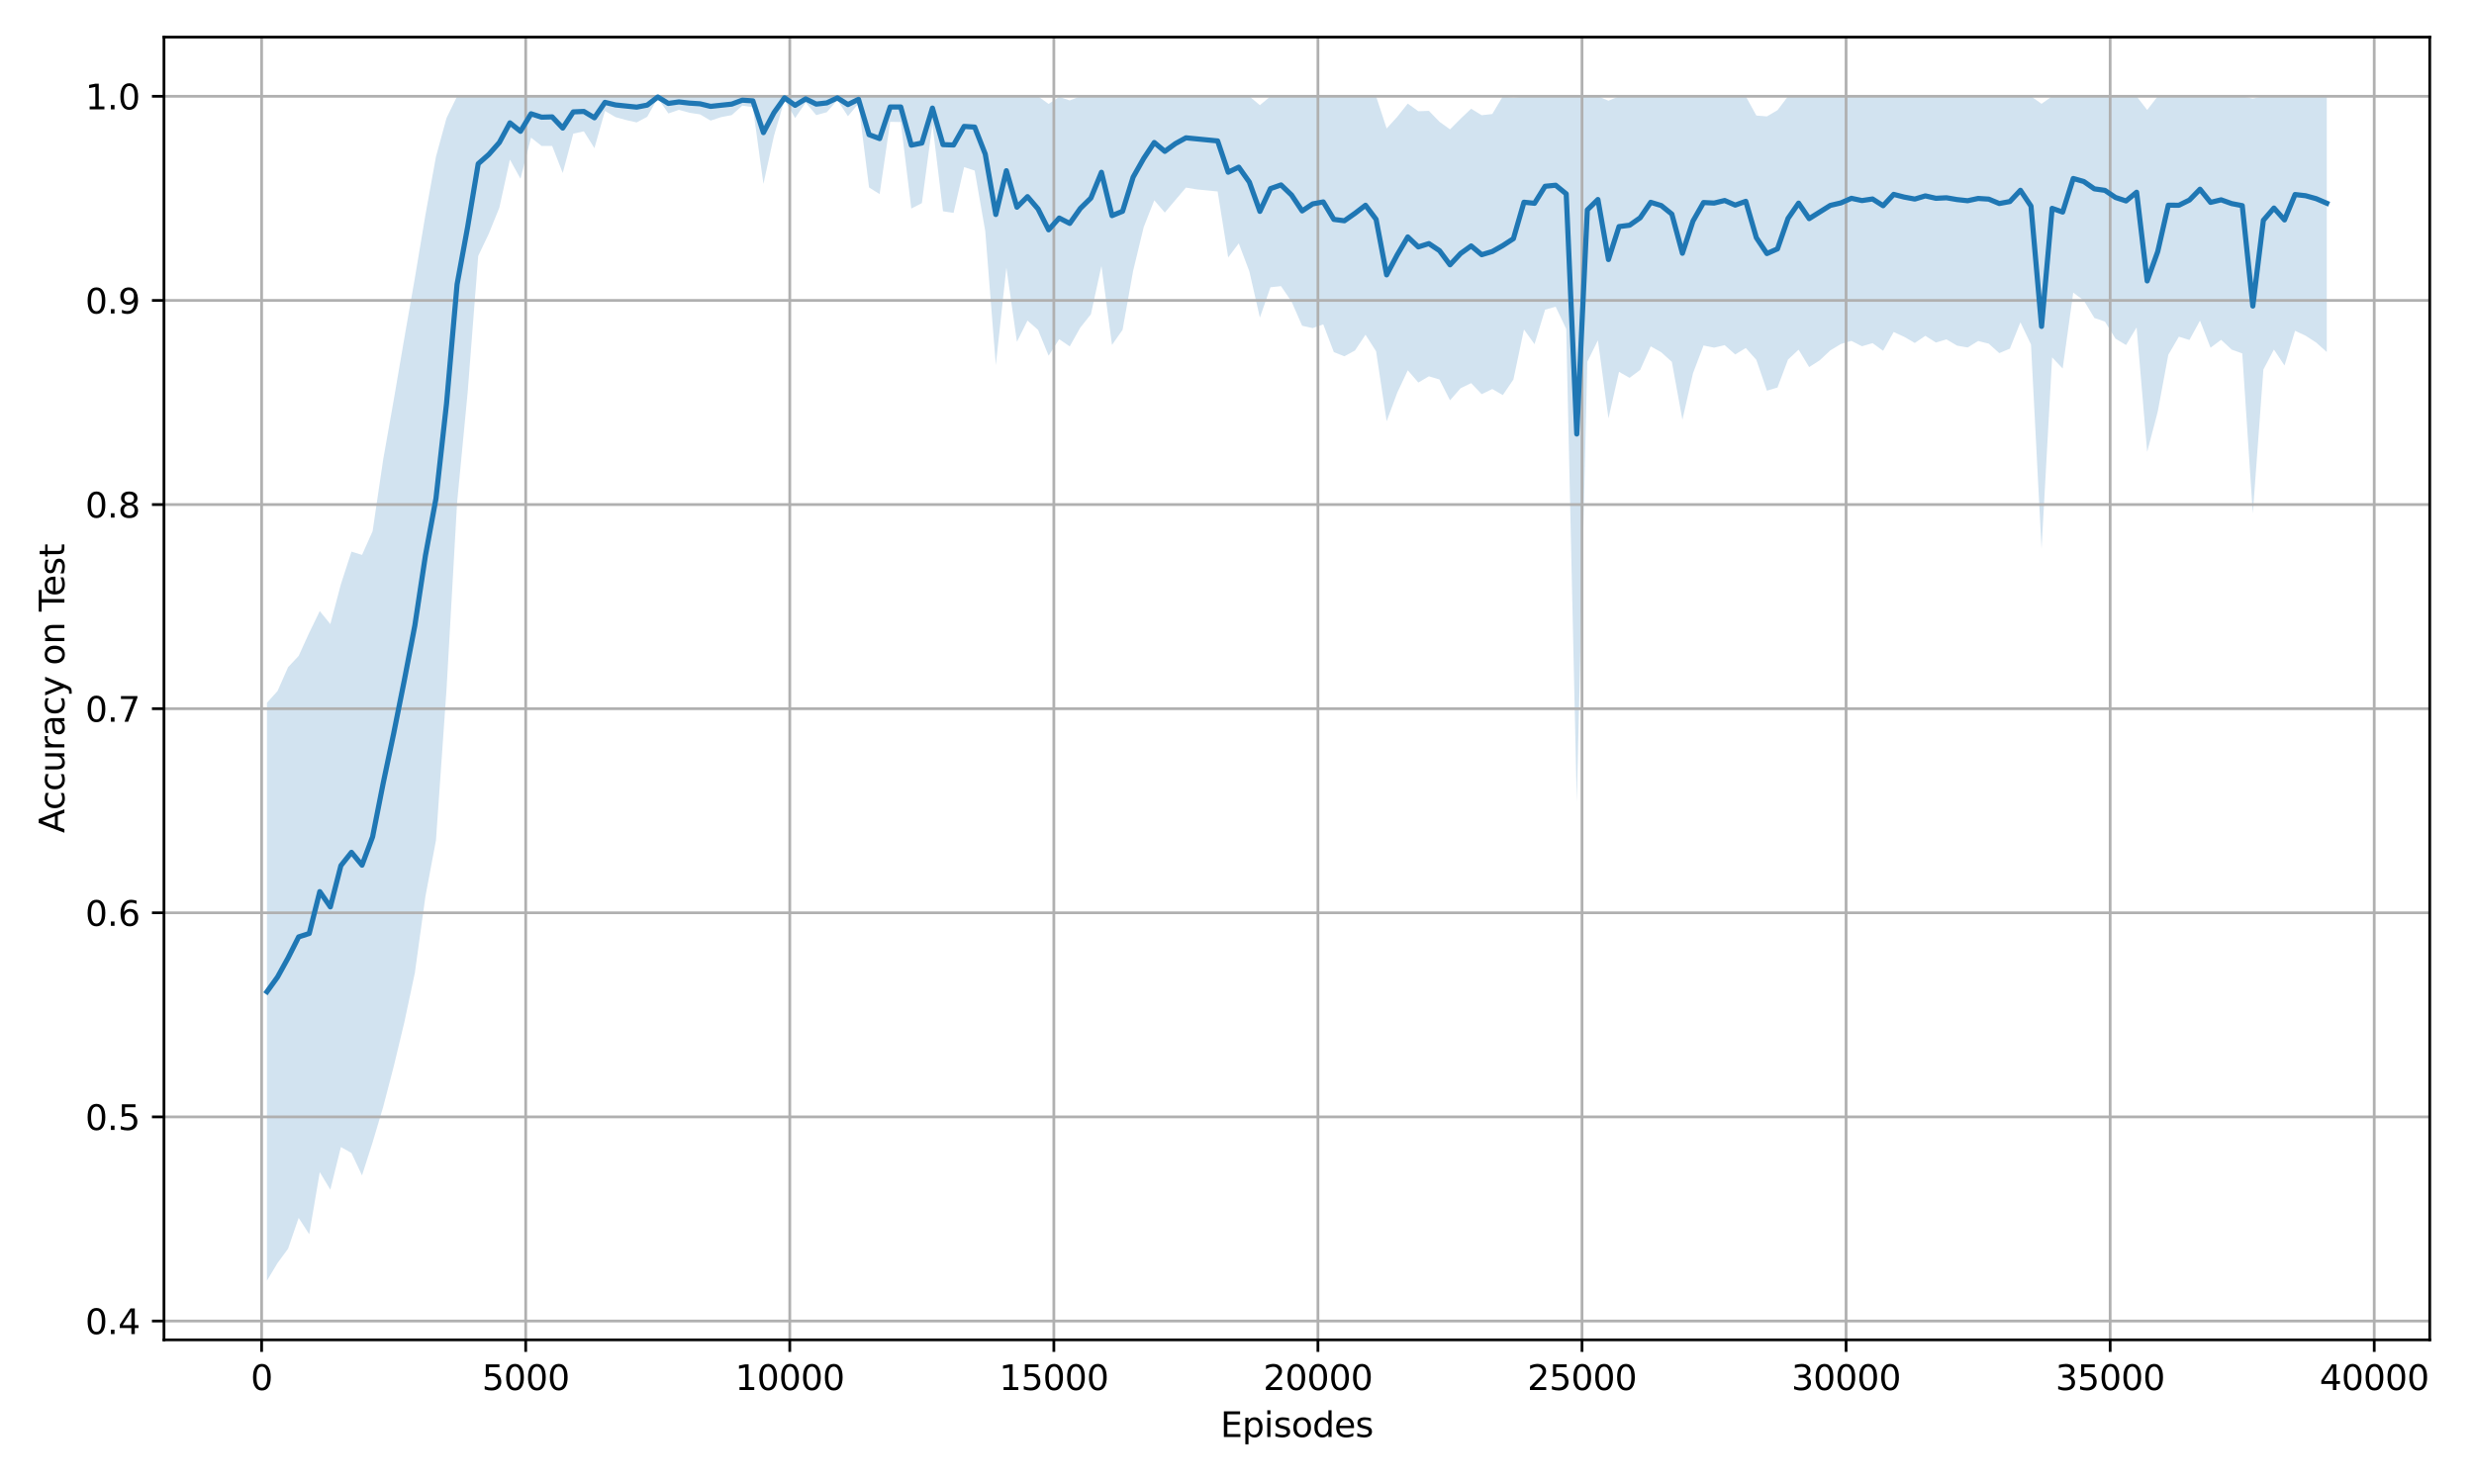 <?xml version="1.0" encoding="utf-8" standalone="no"?>
<!DOCTYPE svg PUBLIC "-//W3C//DTD SVG 1.1//EN"
  "http://www.w3.org/Graphics/SVG/1.1/DTD/svg11.dtd">
<svg xmlns:xlink="http://www.w3.org/1999/xlink" width="720pt" height="432pt" viewBox="0 0 720 432" xmlns="http://www.w3.org/2000/svg" version="1.1">
 <defs>
  <style type="text/css">*{stroke-linejoin: round; stroke-linecap: butt}</style>
 </defs>
 <g id="figure_1">
  <g id="patch_1">
   <path d="M 0 432 
L 720 432 
L 720 0 
L 0 0 
z
" style="fill: #ffffff"/>
  </g>
  <g id="axes_1">
   <g id="patch_2">
    <path d="M 47.72 390.04 
L 707.12 390.04 
L 707.12 10.8 
L 47.72 10.8 
z
" style="fill: #ffffff"/>
   </g>
   <g id="FillBetweenPolyCollection_1">
    <path d="M 77.693 204.584 
L 77.693 372.802 
L 80.767 367.682 
L 83.841 363.497 
L 86.915 354.534 
L 89.989 359.286 
L 93.063 341.223 
L 96.138 346.322 
L 99.212 333.914 
L 102.286 335.64 
L 105.36 342.17 
L 108.434 332.549 
L 111.508 322.26 
L 114.582 310.448 
L 117.656 297.666 
L 120.731 283.222 
L 123.805 260.965 
L 126.879 244.628 
L 129.953 200.647 
L 133.027 146.328 
L 136.101 114.22 
L 139.175 74.51 
L 142.249 68.046 
L 145.324 60.455 
L 148.398 46.464 
L 151.472 52.015 
L 154.546 40.065 
L 157.62 42.491 
L 160.694 42.49 
L 163.768 50.353 
L 166.842 38.901 
L 169.917 38.232 
L 172.991 43.127 
L 176.065 32.289 
L 179.139 34.095 
L 182.213 34.945 
L 185.287 35.636 
L 188.361 33.995 
L 191.435 28.516 
L 194.51 33.032 
L 197.584 31.97 
L 200.658 32.82 
L 203.732 33.298 
L 206.806 35.105 
L 209.88 34.097 
L 212.954 33.511 
L 216.028 30.748 
L 219.103 31.226 
L 222.177 53.541 
L 225.251 39.514 
L 228.325 29.101 
L 231.399 34.361 
L 234.473 29.845 
L 237.547 33.511 
L 240.622 32.661 
L 243.696 29.154 
L 246.77 33.829 
L 249.844 30.163 
L 252.918 54.564 
L 255.992 56.504 
L 259.066 35.467 
L 262.14 35.53 
L 265.215 60.713 
L 268.289 59.13 
L 271.363 36.164 
L 274.437 61.499 
L 277.511 61.974 
L 280.585 48.655 
L 283.659 49.662 
L 286.733 67.274 
L 289.808 106.29 
L 292.882 77.91 
L 295.956 99.496 
L 299.03 93.321 
L 302.104 96.029 
L 305.178 103.547 
L 308.252 98.737 
L 311.326 100.829 
L 314.401 95.356 
L 317.475 91.496 
L 320.549 77.428 
L 323.623 100.413 
L 326.697 96.008 
L 329.771 78.84 
L 332.845 66.134 
L 335.919 58.307 
L 338.994 61.886 
L 342.068 58.232 
L 345.142 54.61 
L 348.216 55.128 
L 351.29 55.426 
L 354.364 55.735 
L 357.438 74.939 
L 360.512 70.844 
L 363.587 78.975 
L 366.661 92.448 
L 369.735 83.628 
L 372.809 83.295 
L 375.883 87.817 
L 378.957 94.829 
L 382.031 95.511 
L 385.105 94.417 
L 388.18 102.499 
L 391.254 103.72 
L 394.328 102.031 
L 397.402 97.449 
L 400.476 102.256 
L 403.55 122.635 
L 406.624 114.35 
L 409.699 107.79 
L 412.773 111.365 
L 415.847 109.548 
L 418.921 110.472 
L 421.995 116.526 
L 425.069 113.022 
L 428.143 111.528 
L 431.217 114.749 
L 434.292 113.245 
L 437.366 115.007 
L 440.44 110.476 
L 443.514 95.912 
L 446.588 100.188 
L 449.662 90.152 
L 452.736 89.283 
L 455.81 95.752 
L 458.885 233.435 
L 461.959 105.307 
L 465.033 99.066 
L 468.107 121.782 
L 471.181 108.244 
L 474.255 109.993 
L 477.329 107.693 
L 480.403 100.816 
L 483.478 102.551 
L 486.552 105.336 
L 489.626 122.188 
L 492.7 108.675 
L 495.774 100.572 
L 498.848 101.202 
L 501.922 100.473 
L 504.996 103.185 
L 508.071 101.304 
L 511.145 104.752 
L 514.219 113.737 
L 517.293 112.811 
L 520.367 104.667 
L 523.441 101.796 
L 526.515 106.861 
L 529.589 104.89 
L 532.664 102.008 
L 535.738 100.142 
L 538.812 99.231 
L 541.886 100.8 
L 544.96 99.881 
L 548.034 102.116 
L 551.108 96.643 
L 554.183 98.057 
L 557.257 99.837 
L 560.331 97.758 
L 563.405 99.711 
L 566.479 98.792 
L 569.553 100.614 
L 572.627 101.159 
L 575.701 99.266 
L 578.776 100.043 
L 581.85 102.792 
L 584.924 101.498 
L 587.998 93.827 
L 591.072 100.283 
L 594.146 159.796 
L 597.22 104.022 
L 600.294 107.291 
L 603.369 85.183 
L 606.443 87.475 
L 609.517 92.565 
L 612.591 93.614 
L 615.665 98.584 
L 618.739 100.443 
L 621.813 95.292 
L 624.887 131.542 
L 627.962 119.817 
L 631.036 103.284 
L 634.11 98.008 
L 637.184 98.972 
L 640.258 93.335 
L 643.332 101.217 
L 646.406 98.918 
L 649.48 101.774 
L 652.555 102.881 
L 655.629 149.473 
L 658.703 107.576 
L 661.777 101.75 
L 664.851 106.408 
L 667.925 96.297 
L 670.999 97.726 
L 674.073 99.724 
L 677.148 102.47 
L 677.148 28.038 
L 677.148 28.038 
L 674.073 28.038 
L 670.999 28.038 
L 667.925 28.038 
L 664.851 28.038 
L 661.777 28.038 
L 658.703 28.038 
L 655.629 28.701 
L 652.555 28.038 
L 649.48 28.038 
L 646.406 28.038 
L 643.332 28.038 
L 640.258 28.038 
L 637.184 28.038 
L 634.11 28.038 
L 631.036 28.038 
L 627.962 28.038 
L 624.887 32.018 
L 621.813 28.038 
L 618.739 28.038 
L 615.665 28.038 
L 612.591 28.038 
L 609.517 28.038 
L 606.443 28.038 
L 603.369 28.038 
L 600.294 28.038 
L 597.22 28.038 
L 594.146 30.217 
L 591.072 28.038 
L 587.998 28.038 
L 584.924 28.038 
L 581.85 28.038 
L 578.776 28.038 
L 575.701 28.038 
L 572.627 28.038 
L 569.553 28.038 
L 566.479 28.038 
L 563.405 28.038 
L 560.331 28.038 
L 557.257 28.038 
L 554.183 28.038 
L 551.108 28.038 
L 548.034 28.038 
L 544.96 28.038 
L 541.886 28.038 
L 538.812 28.038 
L 535.738 28.038 
L 532.664 28.038 
L 529.589 28.038 
L 526.515 28.038 
L 523.441 28.038 
L 520.367 28.038 
L 517.293 32.087 
L 514.219 33.89 
L 511.145 33.632 
L 508.071 28.038 
L 504.996 28.038 
L 501.922 28.038 
L 498.848 28.038 
L 495.774 28.038 
L 492.7 28.038 
L 489.626 28.038 
L 486.552 28.038 
L 483.478 28.038 
L 480.403 28.038 
L 477.329 28.038 
L 474.255 28.038 
L 471.181 28.038 
L 468.107 29.322 
L 465.033 28.038 
L 461.959 28.038 
L 458.885 28.038 
L 455.81 28.038 
L 452.736 28.038 
L 449.662 28.038 
L 446.588 28.038 
L 443.514 28.038 
L 440.44 28.48 
L 437.366 28.038 
L 434.292 33.194 
L 431.217 33.538 
L 428.143 31.654 
L 425.069 34.56 
L 421.995 37.659 
L 418.921 35.438 
L 415.847 32.268 
L 412.773 32.388 
L 409.699 30.154 
L 406.624 34.025 
L 403.55 37.404 
L 400.476 28.038 
L 397.402 28.038 
L 394.328 28.038 
L 391.254 28.038 
L 388.18 28.038 
L 385.105 28.038 
L 382.031 28.038 
L 378.957 28.038 
L 375.883 28.038 
L 372.809 28.038 
L 369.735 28.038 
L 366.661 30.619 
L 363.587 28.038 
L 360.512 28.038 
L 357.438 28.038 
L 354.364 28.038 
L 351.29 28.038 
L 348.216 28.038 
L 345.142 28.038 
L 342.068 28.038 
L 338.994 28.038 
L 335.919 28.038 
L 332.845 28.038 
L 329.771 28.038 
L 326.697 28.038 
L 323.623 28.038 
L 320.549 28.038 
L 317.475 28.038 
L 314.401 28.038 
L 311.326 29.236 
L 308.252 28.203 
L 305.178 30.26 
L 302.104 28.038 
L 299.03 28.038 
L 295.956 28.038 
L 292.882 28.038 
L 289.808 28.038 
L 286.733 28.038 
L 283.659 28.038 
L 280.585 28.038 
L 277.511 28.038 
L 274.437 28.038 
L 271.363 28.038 
L 268.289 28.038 
L 265.215 28.038 
L 262.14 28.038 
L 259.066 28.038 
L 255.992 28.038 
L 252.918 28.038 
L 249.844 28.038 
L 246.77 28.038 
L 243.696 28.038 
L 240.622 28.038 
L 237.547 28.038 
L 234.473 28.038 
L 231.399 28.038 
L 228.325 28.038 
L 225.251 28.038 
L 222.177 28.038 
L 219.103 28.038 
L 216.028 28.038 
L 212.954 28.038 
L 209.88 28.038 
L 206.806 28.038 
L 203.732 28.038 
L 200.658 28.038 
L 197.584 28.038 
L 194.51 28.038 
L 191.435 28.038 
L 188.361 28.038 
L 185.287 28.038 
L 182.213 28.038 
L 179.139 28.038 
L 176.065 28.038 
L 172.991 28.038 
L 169.917 28.038 
L 166.842 28.038 
L 163.768 28.038 
L 160.694 28.038 
L 157.62 28.038 
L 154.546 28.038 
L 151.472 28.038 
L 148.398 28.038 
L 145.324 28.038 
L 142.249 28.038 
L 139.175 28.038 
L 136.101 28.038 
L 133.027 28.038 
L 129.953 34.349 
L 126.879 45.606 
L 123.805 62.589 
L 120.731 80.958 
L 117.656 98.512 
L 114.582 116.452 
L 111.508 133.822 
L 108.434 154.651 
L 105.36 161.536 
L 102.286 160.583 
L 99.212 170.056 
L 96.138 181.68 
L 93.063 177.888 
L 89.989 184.209 
L 86.915 190.942 
L 83.841 194.214 
L 80.767 201.165 
L 77.693 204.584 
z
" clip-path="url(#pde3101cbdd)" style="fill: #1f77b4; fill-opacity: 0.2"/>
   </g>
   <g id="matplotlib.axis_1">
    <g id="xtick_1">
     <g id="line2d_1">
      <path d="M 76.14 390.04 
L 76.14 10.8 
" clip-path="url(#pde3101cbdd)" style="fill: none; stroke: #b0b0b0; stroke-width: 0.8; stroke-linecap: square"/>
     </g>
     <g id="line2d_2">
      <defs>
       <path id="m061607aec3" d="M 0 0 
L 0 3.5 
" style="stroke: #000000; stroke-width: 0.8"/>
      </defs>
      <g>
       <use xlink:href="#m061607aec3" x="76.14" y="390.04" style="stroke: #000000; stroke-width: 0.8"/>
      </g>
     </g>
     <g id="text_1">
      <!-- 0 -->
      <g transform="translate(72.959 404.638) scale(0.1 -0.1)">
       <defs>
        <path id="DejaVuSans-30" d="M 2034 4250 
Q 1547 4250 1301 3770 
Q 1056 3291 1056 2328 
Q 1056 1369 1301 889 
Q 1547 409 2034 409 
Q 2525 409 2770 889 
Q 3016 1369 3016 2328 
Q 3016 3291 2770 3770 
Q 2525 4250 2034 4250 
z
M 2034 4750 
Q 2819 4750 3233 4129 
Q 3647 3509 3647 2328 
Q 3647 1150 3233 529 
Q 2819 -91 2034 -91 
Q 1250 -91 836 529 
Q 422 1150 422 2328 
Q 422 3509 836 4129 
Q 1250 4750 2034 4750 
z
" transform="scale(0.016)"/>
       </defs>
       <use xlink:href="#DejaVuSans-30"/>
      </g>
     </g>
    </g>
    <g id="xtick_2">
     <g id="line2d_3">
      <path d="M 152.993 390.04 
L 152.993 10.8 
" clip-path="url(#pde3101cbdd)" style="fill: none; stroke: #b0b0b0; stroke-width: 0.8; stroke-linecap: square"/>
     </g>
     <g id="line2d_4">
      <g>
       <use xlink:href="#m061607aec3" x="152.993" y="390.04" style="stroke: #000000; stroke-width: 0.8"/>
      </g>
     </g>
     <g id="text_2">
      <!-- 5000 -->
      <g transform="translate(140.268 404.638) scale(0.1 -0.1)">
       <defs>
        <path id="DejaVuSans-35" d="M 691 4666 
L 3169 4666 
L 3169 4134 
L 1269 4134 
L 1269 2991 
Q 1406 3038 1543 3061 
Q 1681 3084 1819 3084 
Q 2600 3084 3056 2656 
Q 3513 2228 3513 1497 
Q 3513 744 3044 326 
Q 2575 -91 1722 -91 
Q 1428 -91 1123 -41 
Q 819 9 494 109 
L 494 744 
Q 775 591 1075 516 
Q 1375 441 1709 441 
Q 2250 441 2565 725 
Q 2881 1009 2881 1497 
Q 2881 1984 2565 2268 
Q 2250 2553 1709 2553 
Q 1456 2553 1204 2497 
Q 953 2441 691 2322 
L 691 4666 
z
" transform="scale(0.016)"/>
       </defs>
       <use xlink:href="#DejaVuSans-35"/>
       <use xlink:href="#DejaVuSans-30" transform="translate(63.623 0)"/>
       <use xlink:href="#DejaVuSans-30" transform="translate(127.246 0)"/>
       <use xlink:href="#DejaVuSans-30" transform="translate(190.869 0)"/>
      </g>
     </g>
    </g>
    <g id="xtick_3">
     <g id="line2d_5">
      <path d="M 229.847 390.04 
L 229.847 10.8 
" clip-path="url(#pde3101cbdd)" style="fill: none; stroke: #b0b0b0; stroke-width: 0.8; stroke-linecap: square"/>
     </g>
     <g id="line2d_6">
      <g>
       <use xlink:href="#m061607aec3" x="229.847" y="390.04" style="stroke: #000000; stroke-width: 0.8"/>
      </g>
     </g>
     <g id="text_3">
      <!-- 10000 -->
      <g transform="translate(213.94 404.638) scale(0.1 -0.1)">
       <defs>
        <path id="DejaVuSans-31" d="M 794 531 
L 1825 531 
L 1825 4091 
L 703 3866 
L 703 4441 
L 1819 4666 
L 2450 4666 
L 2450 531 
L 3481 531 
L 3481 0 
L 794 0 
L 794 531 
z
" transform="scale(0.016)"/>
       </defs>
       <use xlink:href="#DejaVuSans-31"/>
       <use xlink:href="#DejaVuSans-30" transform="translate(63.623 0)"/>
       <use xlink:href="#DejaVuSans-30" transform="translate(127.246 0)"/>
       <use xlink:href="#DejaVuSans-30" transform="translate(190.869 0)"/>
       <use xlink:href="#DejaVuSans-30" transform="translate(254.492 0)"/>
      </g>
     </g>
    </g>
    <g id="xtick_4">
     <g id="line2d_7">
      <path d="M 306.7 390.04 
L 306.7 10.8 
" clip-path="url(#pde3101cbdd)" style="fill: none; stroke: #b0b0b0; stroke-width: 0.8; stroke-linecap: square"/>
     </g>
     <g id="line2d_8">
      <g>
       <use xlink:href="#m061607aec3" x="306.7" y="390.04" style="stroke: #000000; stroke-width: 0.8"/>
      </g>
     </g>
     <g id="text_4">
      <!-- 15000 -->
      <g transform="translate(290.794 404.638) scale(0.1 -0.1)">
       <use xlink:href="#DejaVuSans-31"/>
       <use xlink:href="#DejaVuSans-35" transform="translate(63.623 0)"/>
       <use xlink:href="#DejaVuSans-30" transform="translate(127.246 0)"/>
       <use xlink:href="#DejaVuSans-30" transform="translate(190.869 0)"/>
       <use xlink:href="#DejaVuSans-30" transform="translate(254.492 0)"/>
      </g>
     </g>
    </g>
    <g id="xtick_5">
     <g id="line2d_9">
      <path d="M 383.553 390.04 
L 383.553 10.8 
" clip-path="url(#pde3101cbdd)" style="fill: none; stroke: #b0b0b0; stroke-width: 0.8; stroke-linecap: square"/>
     </g>
     <g id="line2d_10">
      <g>
       <use xlink:href="#m061607aec3" x="383.553" y="390.04" style="stroke: #000000; stroke-width: 0.8"/>
      </g>
     </g>
     <g id="text_5">
      <!-- 20000 -->
      <g transform="translate(367.647 404.638) scale(0.1 -0.1)">
       <defs>
        <path id="DejaVuSans-32" d="M 1228 531 
L 3431 531 
L 3431 0 
L 469 0 
L 469 531 
Q 828 903 1448 1529 
Q 2069 2156 2228 2338 
Q 2531 2678 2651 2914 
Q 2772 3150 2772 3378 
Q 2772 3750 2511 3984 
Q 2250 4219 1831 4219 
Q 1534 4219 1204 4116 
Q 875 4013 500 3803 
L 500 4441 
Q 881 4594 1212 4672 
Q 1544 4750 1819 4750 
Q 2544 4750 2975 4387 
Q 3406 4025 3406 3419 
Q 3406 3131 3298 2873 
Q 3191 2616 2906 2266 
Q 2828 2175 2409 1742 
Q 1991 1309 1228 531 
z
" transform="scale(0.016)"/>
       </defs>
       <use xlink:href="#DejaVuSans-32"/>
       <use xlink:href="#DejaVuSans-30" transform="translate(63.623 0)"/>
       <use xlink:href="#DejaVuSans-30" transform="translate(127.246 0)"/>
       <use xlink:href="#DejaVuSans-30" transform="translate(190.869 0)"/>
       <use xlink:href="#DejaVuSans-30" transform="translate(254.492 0)"/>
      </g>
     </g>
    </g>
    <g id="xtick_6">
     <g id="line2d_11">
      <path d="M 460.406 390.04 
L 460.406 10.8 
" clip-path="url(#pde3101cbdd)" style="fill: none; stroke: #b0b0b0; stroke-width: 0.8; stroke-linecap: square"/>
     </g>
     <g id="line2d_12">
      <g>
       <use xlink:href="#m061607aec3" x="460.406" y="390.04" style="stroke: #000000; stroke-width: 0.8"/>
      </g>
     </g>
     <g id="text_6">
      <!-- 25000 -->
      <g transform="translate(444.5 404.638) scale(0.1 -0.1)">
       <use xlink:href="#DejaVuSans-32"/>
       <use xlink:href="#DejaVuSans-35" transform="translate(63.623 0)"/>
       <use xlink:href="#DejaVuSans-30" transform="translate(127.246 0)"/>
       <use xlink:href="#DejaVuSans-30" transform="translate(190.869 0)"/>
       <use xlink:href="#DejaVuSans-30" transform="translate(254.492 0)"/>
      </g>
     </g>
    </g>
    <g id="xtick_7">
     <g id="line2d_13">
      <path d="M 537.259 390.04 
L 537.259 10.8 
" clip-path="url(#pde3101cbdd)" style="fill: none; stroke: #b0b0b0; stroke-width: 0.8; stroke-linecap: square"/>
     </g>
     <g id="line2d_14">
      <g>
       <use xlink:href="#m061607aec3" x="537.259" y="390.04" style="stroke: #000000; stroke-width: 0.8"/>
      </g>
     </g>
     <g id="text_7">
      <!-- 30000 -->
      <g transform="translate(521.353 404.638) scale(0.1 -0.1)">
       <defs>
        <path id="DejaVuSans-33" d="M 2597 2516 
Q 3050 2419 3304 2112 
Q 3559 1806 3559 1356 
Q 3559 666 3084 287 
Q 2609 -91 1734 -91 
Q 1441 -91 1130 -33 
Q 819 25 488 141 
L 488 750 
Q 750 597 1062 519 
Q 1375 441 1716 441 
Q 2309 441 2620 675 
Q 2931 909 2931 1356 
Q 2931 1769 2642 2001 
Q 2353 2234 1838 2234 
L 1294 2234 
L 1294 2753 
L 1863 2753 
Q 2328 2753 2575 2939 
Q 2822 3125 2822 3475 
Q 2822 3834 2567 4026 
Q 2313 4219 1838 4219 
Q 1578 4219 1281 4162 
Q 984 4106 628 3988 
L 628 4550 
Q 988 4650 1302 4700 
Q 1616 4750 1894 4750 
Q 2613 4750 3031 4423 
Q 3450 4097 3450 3541 
Q 3450 3153 3228 2886 
Q 3006 2619 2597 2516 
z
" transform="scale(0.016)"/>
       </defs>
       <use xlink:href="#DejaVuSans-33"/>
       <use xlink:href="#DejaVuSans-30" transform="translate(63.623 0)"/>
       <use xlink:href="#DejaVuSans-30" transform="translate(127.246 0)"/>
       <use xlink:href="#DejaVuSans-30" transform="translate(190.869 0)"/>
       <use xlink:href="#DejaVuSans-30" transform="translate(254.492 0)"/>
      </g>
     </g>
    </g>
    <g id="xtick_8">
     <g id="line2d_15">
      <path d="M 614.113 390.04 
L 614.113 10.8 
" clip-path="url(#pde3101cbdd)" style="fill: none; stroke: #b0b0b0; stroke-width: 0.8; stroke-linecap: square"/>
     </g>
     <g id="line2d_16">
      <g>
       <use xlink:href="#m061607aec3" x="614.113" y="390.04" style="stroke: #000000; stroke-width: 0.8"/>
      </g>
     </g>
     <g id="text_8">
      <!-- 35000 -->
      <g transform="translate(598.206 404.638) scale(0.1 -0.1)">
       <use xlink:href="#DejaVuSans-33"/>
       <use xlink:href="#DejaVuSans-35" transform="translate(63.623 0)"/>
       <use xlink:href="#DejaVuSans-30" transform="translate(127.246 0)"/>
       <use xlink:href="#DejaVuSans-30" transform="translate(190.869 0)"/>
       <use xlink:href="#DejaVuSans-30" transform="translate(254.492 0)"/>
      </g>
     </g>
    </g>
    <g id="xtick_9">
     <g id="line2d_17">
      <path d="M 690.966 390.04 
L 690.966 10.8 
" clip-path="url(#pde3101cbdd)" style="fill: none; stroke: #b0b0b0; stroke-width: 0.8; stroke-linecap: square"/>
     </g>
     <g id="line2d_18">
      <g>
       <use xlink:href="#m061607aec3" x="690.966" y="390.04" style="stroke: #000000; stroke-width: 0.8"/>
      </g>
     </g>
     <g id="text_9">
      <!-- 40000 -->
      <g transform="translate(675.06 404.638) scale(0.1 -0.1)">
       <defs>
        <path id="DejaVuSans-34" d="M 2419 4116 
L 825 1625 
L 2419 1625 
L 2419 4116 
z
M 2253 4666 
L 3047 4666 
L 3047 1625 
L 3713 1625 
L 3713 1100 
L 3047 1100 
L 3047 0 
L 2419 0 
L 2419 1100 
L 313 1100 
L 313 1709 
L 2253 4666 
z
" transform="scale(0.016)"/>
       </defs>
       <use xlink:href="#DejaVuSans-34"/>
       <use xlink:href="#DejaVuSans-30" transform="translate(63.623 0)"/>
       <use xlink:href="#DejaVuSans-30" transform="translate(127.246 0)"/>
       <use xlink:href="#DejaVuSans-30" transform="translate(190.869 0)"/>
       <use xlink:href="#DejaVuSans-30" transform="translate(254.492 0)"/>
      </g>
     </g>
    </g>
    <g id="text_10">
     <!-- Episodes -->
     <g transform="translate(355.178 418.317) scale(0.1 -0.1)">
      <defs>
       <path id="DejaVuSans-45" d="M 628 4666 
L 3578 4666 
L 3578 4134 
L 1259 4134 
L 1259 2753 
L 3481 2753 
L 3481 2222 
L 1259 2222 
L 1259 531 
L 3634 531 
L 3634 0 
L 628 0 
L 628 4666 
z
" transform="scale(0.016)"/>
       <path id="DejaVuSans-70" d="M 1159 525 
L 1159 -1331 
L 581 -1331 
L 581 3500 
L 1159 3500 
L 1159 2969 
Q 1341 3281 1617 3432 
Q 1894 3584 2278 3584 
Q 2916 3584 3314 3078 
Q 3713 2572 3713 1747 
Q 3713 922 3314 415 
Q 2916 -91 2278 -91 
Q 1894 -91 1617 61 
Q 1341 213 1159 525 
z
M 3116 1747 
Q 3116 2381 2855 2742 
Q 2594 3103 2138 3103 
Q 1681 3103 1420 2742 
Q 1159 2381 1159 1747 
Q 1159 1113 1420 752 
Q 1681 391 2138 391 
Q 2594 391 2855 752 
Q 3116 1113 3116 1747 
z
" transform="scale(0.016)"/>
       <path id="DejaVuSans-69" d="M 603 3500 
L 1178 3500 
L 1178 0 
L 603 0 
L 603 3500 
z
M 603 4863 
L 1178 4863 
L 1178 4134 
L 603 4134 
L 603 4863 
z
" transform="scale(0.016)"/>
       <path id="DejaVuSans-73" d="M 2834 3397 
L 2834 2853 
Q 2591 2978 2328 3040 
Q 2066 3103 1784 3103 
Q 1356 3103 1142 2972 
Q 928 2841 928 2578 
Q 928 2378 1081 2264 
Q 1234 2150 1697 2047 
L 1894 2003 
Q 2506 1872 2764 1633 
Q 3022 1394 3022 966 
Q 3022 478 2636 193 
Q 2250 -91 1575 -91 
Q 1294 -91 989 -36 
Q 684 19 347 128 
L 347 722 
Q 666 556 975 473 
Q 1284 391 1588 391 
Q 1994 391 2212 530 
Q 2431 669 2431 922 
Q 2431 1156 2273 1281 
Q 2116 1406 1581 1522 
L 1381 1569 
Q 847 1681 609 1914 
Q 372 2147 372 2553 
Q 372 3047 722 3315 
Q 1072 3584 1716 3584 
Q 2034 3584 2315 3537 
Q 2597 3491 2834 3397 
z
" transform="scale(0.016)"/>
       <path id="DejaVuSans-6f" d="M 1959 3097 
Q 1497 3097 1228 2736 
Q 959 2375 959 1747 
Q 959 1119 1226 758 
Q 1494 397 1959 397 
Q 2419 397 2687 759 
Q 2956 1122 2956 1747 
Q 2956 2369 2687 2733 
Q 2419 3097 1959 3097 
z
M 1959 3584 
Q 2709 3584 3137 3096 
Q 3566 2609 3566 1747 
Q 3566 888 3137 398 
Q 2709 -91 1959 -91 
Q 1206 -91 779 398 
Q 353 888 353 1747 
Q 353 2609 779 3096 
Q 1206 3584 1959 3584 
z
" transform="scale(0.016)"/>
       <path id="DejaVuSans-64" d="M 2906 2969 
L 2906 4863 
L 3481 4863 
L 3481 0 
L 2906 0 
L 2906 525 
Q 2725 213 2448 61 
Q 2172 -91 1784 -91 
Q 1150 -91 751 415 
Q 353 922 353 1747 
Q 353 2572 751 3078 
Q 1150 3584 1784 3584 
Q 2172 3584 2448 3432 
Q 2725 3281 2906 2969 
z
M 947 1747 
Q 947 1113 1208 752 
Q 1469 391 1925 391 
Q 2381 391 2643 752 
Q 2906 1113 2906 1747 
Q 2906 2381 2643 2742 
Q 2381 3103 1925 3103 
Q 1469 3103 1208 2742 
Q 947 2381 947 1747 
z
" transform="scale(0.016)"/>
       <path id="DejaVuSans-65" d="M 3597 1894 
L 3597 1613 
L 953 1613 
Q 991 1019 1311 708 
Q 1631 397 2203 397 
Q 2534 397 2845 478 
Q 3156 559 3463 722 
L 3463 178 
Q 3153 47 2828 -22 
Q 2503 -91 2169 -91 
Q 1331 -91 842 396 
Q 353 884 353 1716 
Q 353 2575 817 3079 
Q 1281 3584 2069 3584 
Q 2775 3584 3186 3129 
Q 3597 2675 3597 1894 
z
M 3022 2063 
Q 3016 2534 2758 2815 
Q 2500 3097 2075 3097 
Q 1594 3097 1305 2825 
Q 1016 2553 972 2059 
L 3022 2063 
z
" transform="scale(0.016)"/>
      </defs>
      <use xlink:href="#DejaVuSans-45"/>
      <use xlink:href="#DejaVuSans-70" transform="translate(63.184 0)"/>
      <use xlink:href="#DejaVuSans-69" transform="translate(126.66 0)"/>
      <use xlink:href="#DejaVuSans-73" transform="translate(154.443 0)"/>
      <use xlink:href="#DejaVuSans-6f" transform="translate(206.543 0)"/>
      <use xlink:href="#DejaVuSans-64" transform="translate(267.725 0)"/>
      <use xlink:href="#DejaVuSans-65" transform="translate(331.201 0)"/>
      <use xlink:href="#DejaVuSans-73" transform="translate(392.725 0)"/>
     </g>
    </g>
   </g>
   <g id="matplotlib.axis_2">
    <g id="ytick_1">
     <g id="line2d_19">
      <path d="M 47.72 384.557 
L 707.12 384.557 
" clip-path="url(#pde3101cbdd)" style="fill: none; stroke: #b0b0b0; stroke-width: 0.8; stroke-linecap: square"/>
     </g>
     <g id="line2d_20">
      <defs>
       <path id="m2a43eea802" d="M 0 0 
L -3.5 0 
" style="stroke: #000000; stroke-width: 0.8"/>
      </defs>
      <g>
       <use xlink:href="#m2a43eea802" x="47.72" y="384.557" style="stroke: #000000; stroke-width: 0.8"/>
      </g>
     </g>
     <g id="text_11">
      <!-- 0.4 -->
      <g transform="translate(24.817 388.356) scale(0.1 -0.1)">
       <defs>
        <path id="DejaVuSans-2e" d="M 684 794 
L 1344 794 
L 1344 0 
L 684 0 
L 684 794 
z
" transform="scale(0.016)"/>
       </defs>
       <use xlink:href="#DejaVuSans-30"/>
       <use xlink:href="#DejaVuSans-2e" transform="translate(63.623 0)"/>
       <use xlink:href="#DejaVuSans-34" transform="translate(95.41 0)"/>
      </g>
     </g>
    </g>
    <g id="ytick_2">
     <g id="line2d_21">
      <path d="M 47.72 325.137 
L 707.12 325.137 
" clip-path="url(#pde3101cbdd)" style="fill: none; stroke: #b0b0b0; stroke-width: 0.8; stroke-linecap: square"/>
     </g>
     <g id="line2d_22">
      <g>
       <use xlink:href="#m2a43eea802" x="47.72" y="325.137" style="stroke: #000000; stroke-width: 0.8"/>
      </g>
     </g>
     <g id="text_12">
      <!-- 0.5 -->
      <g transform="translate(24.817 328.937) scale(0.1 -0.1)">
       <use xlink:href="#DejaVuSans-30"/>
       <use xlink:href="#DejaVuSans-2e" transform="translate(63.623 0)"/>
       <use xlink:href="#DejaVuSans-35" transform="translate(95.41 0)"/>
      </g>
     </g>
    </g>
    <g id="ytick_3">
     <g id="line2d_23">
      <path d="M 47.72 265.717 
L 707.12 265.717 
" clip-path="url(#pde3101cbdd)" style="fill: none; stroke: #b0b0b0; stroke-width: 0.8; stroke-linecap: square"/>
     </g>
     <g id="line2d_24">
      <g>
       <use xlink:href="#m2a43eea802" x="47.72" y="265.717" style="stroke: #000000; stroke-width: 0.8"/>
      </g>
     </g>
     <g id="text_13">
      <!-- 0.6 -->
      <g transform="translate(24.817 269.517) scale(0.1 -0.1)">
       <defs>
        <path id="DejaVuSans-36" d="M 2113 2584 
Q 1688 2584 1439 2293 
Q 1191 2003 1191 1497 
Q 1191 994 1439 701 
Q 1688 409 2113 409 
Q 2538 409 2786 701 
Q 3034 994 3034 1497 
Q 3034 2003 2786 2293 
Q 2538 2584 2113 2584 
z
M 3366 4563 
L 3366 3988 
Q 3128 4100 2886 4159 
Q 2644 4219 2406 4219 
Q 1781 4219 1451 3797 
Q 1122 3375 1075 2522 
Q 1259 2794 1537 2939 
Q 1816 3084 2150 3084 
Q 2853 3084 3261 2657 
Q 3669 2231 3669 1497 
Q 3669 778 3244 343 
Q 2819 -91 2113 -91 
Q 1303 -91 875 529 
Q 447 1150 447 2328 
Q 447 3434 972 4092 
Q 1497 4750 2381 4750 
Q 2619 4750 2861 4703 
Q 3103 4656 3366 4563 
z
" transform="scale(0.016)"/>
       </defs>
       <use xlink:href="#DejaVuSans-30"/>
       <use xlink:href="#DejaVuSans-2e" transform="translate(63.623 0)"/>
       <use xlink:href="#DejaVuSans-36" transform="translate(95.41 0)"/>
      </g>
     </g>
    </g>
    <g id="ytick_4">
     <g id="line2d_25">
      <path d="M 47.72 206.298 
L 707.12 206.298 
" clip-path="url(#pde3101cbdd)" style="fill: none; stroke: #b0b0b0; stroke-width: 0.8; stroke-linecap: square"/>
     </g>
     <g id="line2d_26">
      <g>
       <use xlink:href="#m2a43eea802" x="47.72" y="206.298" style="stroke: #000000; stroke-width: 0.8"/>
      </g>
     </g>
     <g id="text_14">
      <!-- 0.7 -->
      <g transform="translate(24.817 210.097) scale(0.1 -0.1)">
       <defs>
        <path id="DejaVuSans-37" d="M 525 4666 
L 3525 4666 
L 3525 4397 
L 1831 0 
L 1172 0 
L 2766 4134 
L 525 4134 
L 525 4666 
z
" transform="scale(0.016)"/>
       </defs>
       <use xlink:href="#DejaVuSans-30"/>
       <use xlink:href="#DejaVuSans-2e" transform="translate(63.623 0)"/>
       <use xlink:href="#DejaVuSans-37" transform="translate(95.41 0)"/>
      </g>
     </g>
    </g>
    <g id="ytick_5">
     <g id="line2d_27">
      <path d="M 47.72 146.878 
L 707.12 146.878 
" clip-path="url(#pde3101cbdd)" style="fill: none; stroke: #b0b0b0; stroke-width: 0.8; stroke-linecap: square"/>
     </g>
     <g id="line2d_28">
      <g>
       <use xlink:href="#m2a43eea802" x="47.72" y="146.878" style="stroke: #000000; stroke-width: 0.8"/>
      </g>
     </g>
     <g id="text_15">
      <!-- 0.8 -->
      <g transform="translate(24.817 150.677) scale(0.1 -0.1)">
       <defs>
        <path id="DejaVuSans-38" d="M 2034 2216 
Q 1584 2216 1326 1975 
Q 1069 1734 1069 1313 
Q 1069 891 1326 650 
Q 1584 409 2034 409 
Q 2484 409 2743 651 
Q 3003 894 3003 1313 
Q 3003 1734 2745 1975 
Q 2488 2216 2034 2216 
z
M 1403 2484 
Q 997 2584 770 2862 
Q 544 3141 544 3541 
Q 544 4100 942 4425 
Q 1341 4750 2034 4750 
Q 2731 4750 3128 4425 
Q 3525 4100 3525 3541 
Q 3525 3141 3298 2862 
Q 3072 2584 2669 2484 
Q 3125 2378 3379 2068 
Q 3634 1759 3634 1313 
Q 3634 634 3220 271 
Q 2806 -91 2034 -91 
Q 1263 -91 848 271 
Q 434 634 434 1313 
Q 434 1759 690 2068 
Q 947 2378 1403 2484 
z
M 1172 3481 
Q 1172 3119 1398 2916 
Q 1625 2713 2034 2713 
Q 2441 2713 2670 2916 
Q 2900 3119 2900 3481 
Q 2900 3844 2670 4047 
Q 2441 4250 2034 4250 
Q 1625 4250 1398 4047 
Q 1172 3844 1172 3481 
z
" transform="scale(0.016)"/>
       </defs>
       <use xlink:href="#DejaVuSans-30"/>
       <use xlink:href="#DejaVuSans-2e" transform="translate(63.623 0)"/>
       <use xlink:href="#DejaVuSans-38" transform="translate(95.41 0)"/>
      </g>
     </g>
    </g>
    <g id="ytick_6">
     <g id="line2d_29">
      <path d="M 47.72 87.458 
L 707.12 87.458 
" clip-path="url(#pde3101cbdd)" style="fill: none; stroke: #b0b0b0; stroke-width: 0.8; stroke-linecap: square"/>
     </g>
     <g id="line2d_30">
      <g>
       <use xlink:href="#m2a43eea802" x="47.72" y="87.458" style="stroke: #000000; stroke-width: 0.8"/>
      </g>
     </g>
     <g id="text_16">
      <!-- 0.9 -->
      <g transform="translate(24.817 91.257) scale(0.1 -0.1)">
       <defs>
        <path id="DejaVuSans-39" d="M 703 97 
L 703 672 
Q 941 559 1184 500 
Q 1428 441 1663 441 
Q 2288 441 2617 861 
Q 2947 1281 2994 2138 
Q 2813 1869 2534 1725 
Q 2256 1581 1919 1581 
Q 1219 1581 811 2004 
Q 403 2428 403 3163 
Q 403 3881 828 4315 
Q 1253 4750 1959 4750 
Q 2769 4750 3195 4129 
Q 3622 3509 3622 2328 
Q 3622 1225 3098 567 
Q 2575 -91 1691 -91 
Q 1453 -91 1209 -44 
Q 966 3 703 97 
z
M 1959 2075 
Q 2384 2075 2632 2365 
Q 2881 2656 2881 3163 
Q 2881 3666 2632 3958 
Q 2384 4250 1959 4250 
Q 1534 4250 1286 3958 
Q 1038 3666 1038 3163 
Q 1038 2656 1286 2365 
Q 1534 2075 1959 2075 
z
" transform="scale(0.016)"/>
       </defs>
       <use xlink:href="#DejaVuSans-30"/>
       <use xlink:href="#DejaVuSans-2e" transform="translate(63.623 0)"/>
       <use xlink:href="#DejaVuSans-39" transform="translate(95.41 0)"/>
      </g>
     </g>
    </g>
    <g id="ytick_7">
     <g id="line2d_31">
      <path d="M 47.72 28.038 
L 707.12 28.038 
" clip-path="url(#pde3101cbdd)" style="fill: none; stroke: #b0b0b0; stroke-width: 0.8; stroke-linecap: square"/>
     </g>
     <g id="line2d_32">
      <g>
       <use xlink:href="#m2a43eea802" x="47.72" y="28.038" style="stroke: #000000; stroke-width: 0.8"/>
      </g>
     </g>
     <g id="text_17">
      <!-- 1.0 -->
      <g transform="translate(24.817 31.837) scale(0.1 -0.1)">
       <use xlink:href="#DejaVuSans-31"/>
       <use xlink:href="#DejaVuSans-2e" transform="translate(63.623 0)"/>
       <use xlink:href="#DejaVuSans-30" transform="translate(95.41 0)"/>
      </g>
     </g>
    </g>
    <g id="text_18">
     <!-- Accuracy on Test -->
     <g transform="translate(18.737 242.5) rotate(-90) scale(0.1 -0.1)">
      <defs>
       <path id="DejaVuSans-41" d="M 2188 4044 
L 1331 1722 
L 3047 1722 
L 2188 4044 
z
M 1831 4666 
L 2547 4666 
L 4325 0 
L 3669 0 
L 3244 1197 
L 1141 1197 
L 716 0 
L 50 0 
L 1831 4666 
z
" transform="scale(0.016)"/>
       <path id="DejaVuSans-63" d="M 3122 3366 
L 3122 2828 
Q 2878 2963 2633 3030 
Q 2388 3097 2138 3097 
Q 1578 3097 1268 2742 
Q 959 2388 959 1747 
Q 959 1106 1268 751 
Q 1578 397 2138 397 
Q 2388 397 2633 464 
Q 2878 531 3122 666 
L 3122 134 
Q 2881 22 2623 -34 
Q 2366 -91 2075 -91 
Q 1284 -91 818 406 
Q 353 903 353 1747 
Q 353 2603 823 3093 
Q 1294 3584 2113 3584 
Q 2378 3584 2631 3529 
Q 2884 3475 3122 3366 
z
" transform="scale(0.016)"/>
       <path id="DejaVuSans-75" d="M 544 1381 
L 544 3500 
L 1119 3500 
L 1119 1403 
Q 1119 906 1312 657 
Q 1506 409 1894 409 
Q 2359 409 2629 706 
Q 2900 1003 2900 1516 
L 2900 3500 
L 3475 3500 
L 3475 0 
L 2900 0 
L 2900 538 
Q 2691 219 2414 64 
Q 2138 -91 1772 -91 
Q 1169 -91 856 284 
Q 544 659 544 1381 
z
M 1991 3584 
L 1991 3584 
z
" transform="scale(0.016)"/>
       <path id="DejaVuSans-72" d="M 2631 2963 
Q 2534 3019 2420 3045 
Q 2306 3072 2169 3072 
Q 1681 3072 1420 2755 
Q 1159 2438 1159 1844 
L 1159 0 
L 581 0 
L 581 3500 
L 1159 3500 
L 1159 2956 
Q 1341 3275 1631 3429 
Q 1922 3584 2338 3584 
Q 2397 3584 2469 3576 
Q 2541 3569 2628 3553 
L 2631 2963 
z
" transform="scale(0.016)"/>
       <path id="DejaVuSans-61" d="M 2194 1759 
Q 1497 1759 1228 1600 
Q 959 1441 959 1056 
Q 959 750 1161 570 
Q 1363 391 1709 391 
Q 2188 391 2477 730 
Q 2766 1069 2766 1631 
L 2766 1759 
L 2194 1759 
z
M 3341 1997 
L 3341 0 
L 2766 0 
L 2766 531 
Q 2569 213 2275 61 
Q 1981 -91 1556 -91 
Q 1019 -91 701 211 
Q 384 513 384 1019 
Q 384 1609 779 1909 
Q 1175 2209 1959 2209 
L 2766 2209 
L 2766 2266 
Q 2766 2663 2505 2880 
Q 2244 3097 1772 3097 
Q 1472 3097 1187 3025 
Q 903 2953 641 2809 
L 641 3341 
Q 956 3463 1253 3523 
Q 1550 3584 1831 3584 
Q 2591 3584 2966 3190 
Q 3341 2797 3341 1997 
z
" transform="scale(0.016)"/>
       <path id="DejaVuSans-79" d="M 2059 -325 
Q 1816 -950 1584 -1140 
Q 1353 -1331 966 -1331 
L 506 -1331 
L 506 -850 
L 844 -850 
Q 1081 -850 1212 -737 
Q 1344 -625 1503 -206 
L 1606 56 
L 191 3500 
L 800 3500 
L 1894 763 
L 2988 3500 
L 3597 3500 
L 2059 -325 
z
" transform="scale(0.016)"/>
       <path id="DejaVuSans-20" transform="scale(0.016)"/>
       <path id="DejaVuSans-6e" d="M 3513 2113 
L 3513 0 
L 2938 0 
L 2938 2094 
Q 2938 2591 2744 2837 
Q 2550 3084 2163 3084 
Q 1697 3084 1428 2787 
Q 1159 2491 1159 1978 
L 1159 0 
L 581 0 
L 581 3500 
L 1159 3500 
L 1159 2956 
Q 1366 3272 1645 3428 
Q 1925 3584 2291 3584 
Q 2894 3584 3203 3211 
Q 3513 2838 3513 2113 
z
" transform="scale(0.016)"/>
       <path id="DejaVuSans-54" d="M -19 4666 
L 3928 4666 
L 3928 4134 
L 2272 4134 
L 2272 0 
L 1638 0 
L 1638 4134 
L -19 4134 
L -19 4666 
z
" transform="scale(0.016)"/>
       <path id="DejaVuSans-74" d="M 1172 4494 
L 1172 3500 
L 2356 3500 
L 2356 3053 
L 1172 3053 
L 1172 1153 
Q 1172 725 1289 603 
Q 1406 481 1766 481 
L 2356 481 
L 2356 0 
L 1766 0 
Q 1100 0 847 248 
Q 594 497 594 1153 
L 594 3053 
L 172 3053 
L 172 3500 
L 594 3500 
L 594 4494 
L 1172 4494 
z
" transform="scale(0.016)"/>
      </defs>
      <use xlink:href="#DejaVuSans-41"/>
      <use xlink:href="#DejaVuSans-63" transform="translate(66.658 0)"/>
      <use xlink:href="#DejaVuSans-63" transform="translate(121.639 0)"/>
      <use xlink:href="#DejaVuSans-75" transform="translate(176.619 0)"/>
      <use xlink:href="#DejaVuSans-72" transform="translate(239.998 0)"/>
      <use xlink:href="#DejaVuSans-61" transform="translate(281.111 0)"/>
      <use xlink:href="#DejaVuSans-63" transform="translate(342.391 0)"/>
      <use xlink:href="#DejaVuSans-79" transform="translate(397.371 0)"/>
      <use xlink:href="#DejaVuSans-20" transform="translate(456.551 0)"/>
      <use xlink:href="#DejaVuSans-6f" transform="translate(488.338 0)"/>
      <use xlink:href="#DejaVuSans-6e" transform="translate(549.52 0)"/>
      <use xlink:href="#DejaVuSans-20" transform="translate(612.898 0)"/>
      <use xlink:href="#DejaVuSans-54" transform="translate(644.686 0)"/>
      <use xlink:href="#DejaVuSans-65" transform="translate(688.77 0)"/>
      <use xlink:href="#DejaVuSans-73" transform="translate(750.293 0)"/>
      <use xlink:href="#DejaVuSans-74" transform="translate(802.393 0)"/>
     </g>
    </g>
   </g>
   <g id="line2d_33">
    <path d="M 77.693 288.693 
L 80.767 284.424 
L 83.841 278.856 
L 86.915 272.738 
L 89.989 271.747 
L 93.063 259.555 
L 96.138 264.001 
L 99.212 251.985 
L 102.286 248.112 
L 105.36 251.853 
L 108.434 243.6 
L 111.508 228.041 
L 114.582 213.45 
L 117.656 198.089 
L 120.731 182.09 
L 123.805 161.777 
L 126.879 145.117 
L 129.953 117.498 
L 133.027 82.77 
L 136.101 66.045 
L 139.175 47.669 
L 142.249 44.962 
L 145.324 41.485 
L 148.398 35.763 
L 151.472 38.228 
L 154.546 33.122 
L 157.62 34.112 
L 160.694 34.024 
L 163.768 37.281 
L 166.842 32.572 
L 169.917 32.44 
L 172.991 34.288 
L 176.065 29.799 
L 179.139 30.547 
L 185.287 31.185 
L 188.361 30.591 
L 191.435 28.236 
L 194.51 30.107 
L 197.584 29.667 
L 200.658 30.019 
L 203.732 30.217 
L 206.806 30.965 
L 212.954 30.305 
L 216.028 29.161 
L 219.103 29.359 
L 222.177 38.602 
L 225.251 32.792 
L 228.325 28.478 
L 231.399 30.657 
L 234.473 28.786 
L 237.547 30.305 
L 240.622 29.953 
L 243.696 28.5 
L 246.77 30.437 
L 249.844 28.918 
L 252.918 39.196 
L 255.992 40.34 
L 259.066 31.141 
L 262.14 31.141 
L 265.215 42.255 
L 268.289 41.639 
L 271.363 31.471 
L 274.437 42.101 
L 277.511 42.211 
L 280.585 36.797 
L 283.659 36.995 
L 286.733 44.852 
L 289.808 62.436 
L 292.882 49.693 
L 295.956 60.323 
L 299.03 57.242 
L 302.104 60.829 
L 305.178 66.903 
L 308.252 63.47 
L 311.326 65.033 
L 314.401 60.675 
L 317.475 57.66 
L 320.549 50.156 
L 323.623 62.766 
L 326.697 61.511 
L 329.771 51.564 
L 332.845 46.128 
L 335.919 41.485 
L 338.994 44.06 
L 342.068 41.815 
L 345.142 40.12 
L 354.364 41.023 
L 357.438 50.134 
L 360.512 48.659 
L 363.587 52.995 
L 366.661 61.533 
L 369.735 54.909 
L 372.809 53.831 
L 375.883 56.78 
L 378.957 61.401 
L 382.031 59.355 
L 385.105 58.782 
L 388.18 63.866 
L 391.254 64.262 
L 394.328 62.106 
L 397.402 59.751 
L 400.476 63.844 
L 403.55 80.02 
L 406.624 74.188 
L 409.699 68.972 
L 412.773 71.877 
L 415.847 70.908 
L 418.921 72.955 
L 421.995 77.093 
L 425.069 73.791 
L 428.143 71.591 
L 431.217 74.144 
L 434.292 73.219 
L 437.366 71.481 
L 440.44 69.478 
L 443.514 58.87 
L 446.588 59.179 
L 449.662 54.227 
L 452.736 53.919 
L 455.81 56.428 
L 458.885 126.345 
L 461.959 61.093 
L 465.033 58.078 
L 468.107 75.552 
L 471.181 65.957 
L 474.255 65.561 
L 477.329 63.404 
L 480.403 58.892 
L 483.478 59.839 
L 486.552 62.326 
L 489.626 73.725 
L 492.7 64.35 
L 495.774 58.958 
L 498.848 59.113 
L 501.922 58.364 
L 504.996 59.707 
L 508.071 58.606 
L 511.145 69.192 
L 514.219 73.813 
L 517.293 72.449 
L 520.367 63.58 
L 523.441 59.135 
L 526.515 63.646 
L 532.664 59.795 
L 535.738 59.069 
L 538.812 57.726 
L 541.886 58.386 
L 544.96 57.924 
L 548.034 59.883 
L 551.108 56.582 
L 554.183 57.374 
L 557.257 57.946 
L 560.331 57.022 
L 563.405 57.726 
L 566.479 57.572 
L 569.553 58.1 
L 572.627 58.43 
L 575.701 57.77 
L 578.776 57.968 
L 581.85 59.245 
L 584.924 58.672 
L 587.998 55.393 
L 591.072 59.993 
L 594.146 95.007 
L 597.22 60.653 
L 600.294 61.731 
L 603.369 51.96 
L 606.443 52.84 
L 609.517 54.975 
L 612.591 55.415 
L 615.665 57.484 
L 618.739 58.496 
L 621.813 55.965 
L 624.887 81.78 
L 627.962 73.219 
L 631.036 59.729 
L 634.11 59.751 
L 637.184 58.232 
L 640.258 55.085 
L 643.332 58.914 
L 646.406 58.166 
L 649.48 59.267 
L 652.555 59.861 
L 655.629 89.087 
L 658.703 64.13 
L 661.777 60.565 
L 664.851 64.02 
L 667.925 56.626 
L 670.999 56.978 
L 674.073 57.836 
L 677.148 59.157 
L 677.148 59.157 
" clip-path="url(#pde3101cbdd)" style="fill: none; stroke: #1f77b4; stroke-width: 1.5; stroke-linecap: square"/>
   </g>
   <g id="patch_3">
    <path d="M 47.72 390.04 
L 47.72 10.8 
" style="fill: none; stroke: #000000; stroke-width: 0.8; stroke-linejoin: miter; stroke-linecap: square"/>
   </g>
   <g id="patch_4">
    <path d="M 707.12 390.04 
L 707.12 10.8 
" style="fill: none; stroke: #000000; stroke-width: 0.8; stroke-linejoin: miter; stroke-linecap: square"/>
   </g>
   <g id="patch_5">
    <path d="M 47.72 390.04 
L 707.12 390.04 
" style="fill: none; stroke: #000000; stroke-width: 0.8; stroke-linejoin: miter; stroke-linecap: square"/>
   </g>
   <g id="patch_6">
    <path d="M 47.72 10.8 
L 707.12 10.8 
" style="fill: none; stroke: #000000; stroke-width: 0.8; stroke-linejoin: miter; stroke-linecap: square"/>
   </g>
  </g>
 </g>
 <defs>
  <clipPath id="pde3101cbdd">
   <rect x="47.72" y="10.8" width="659.4" height="379.24"/>
  </clipPath>
 </defs>
</svg>
